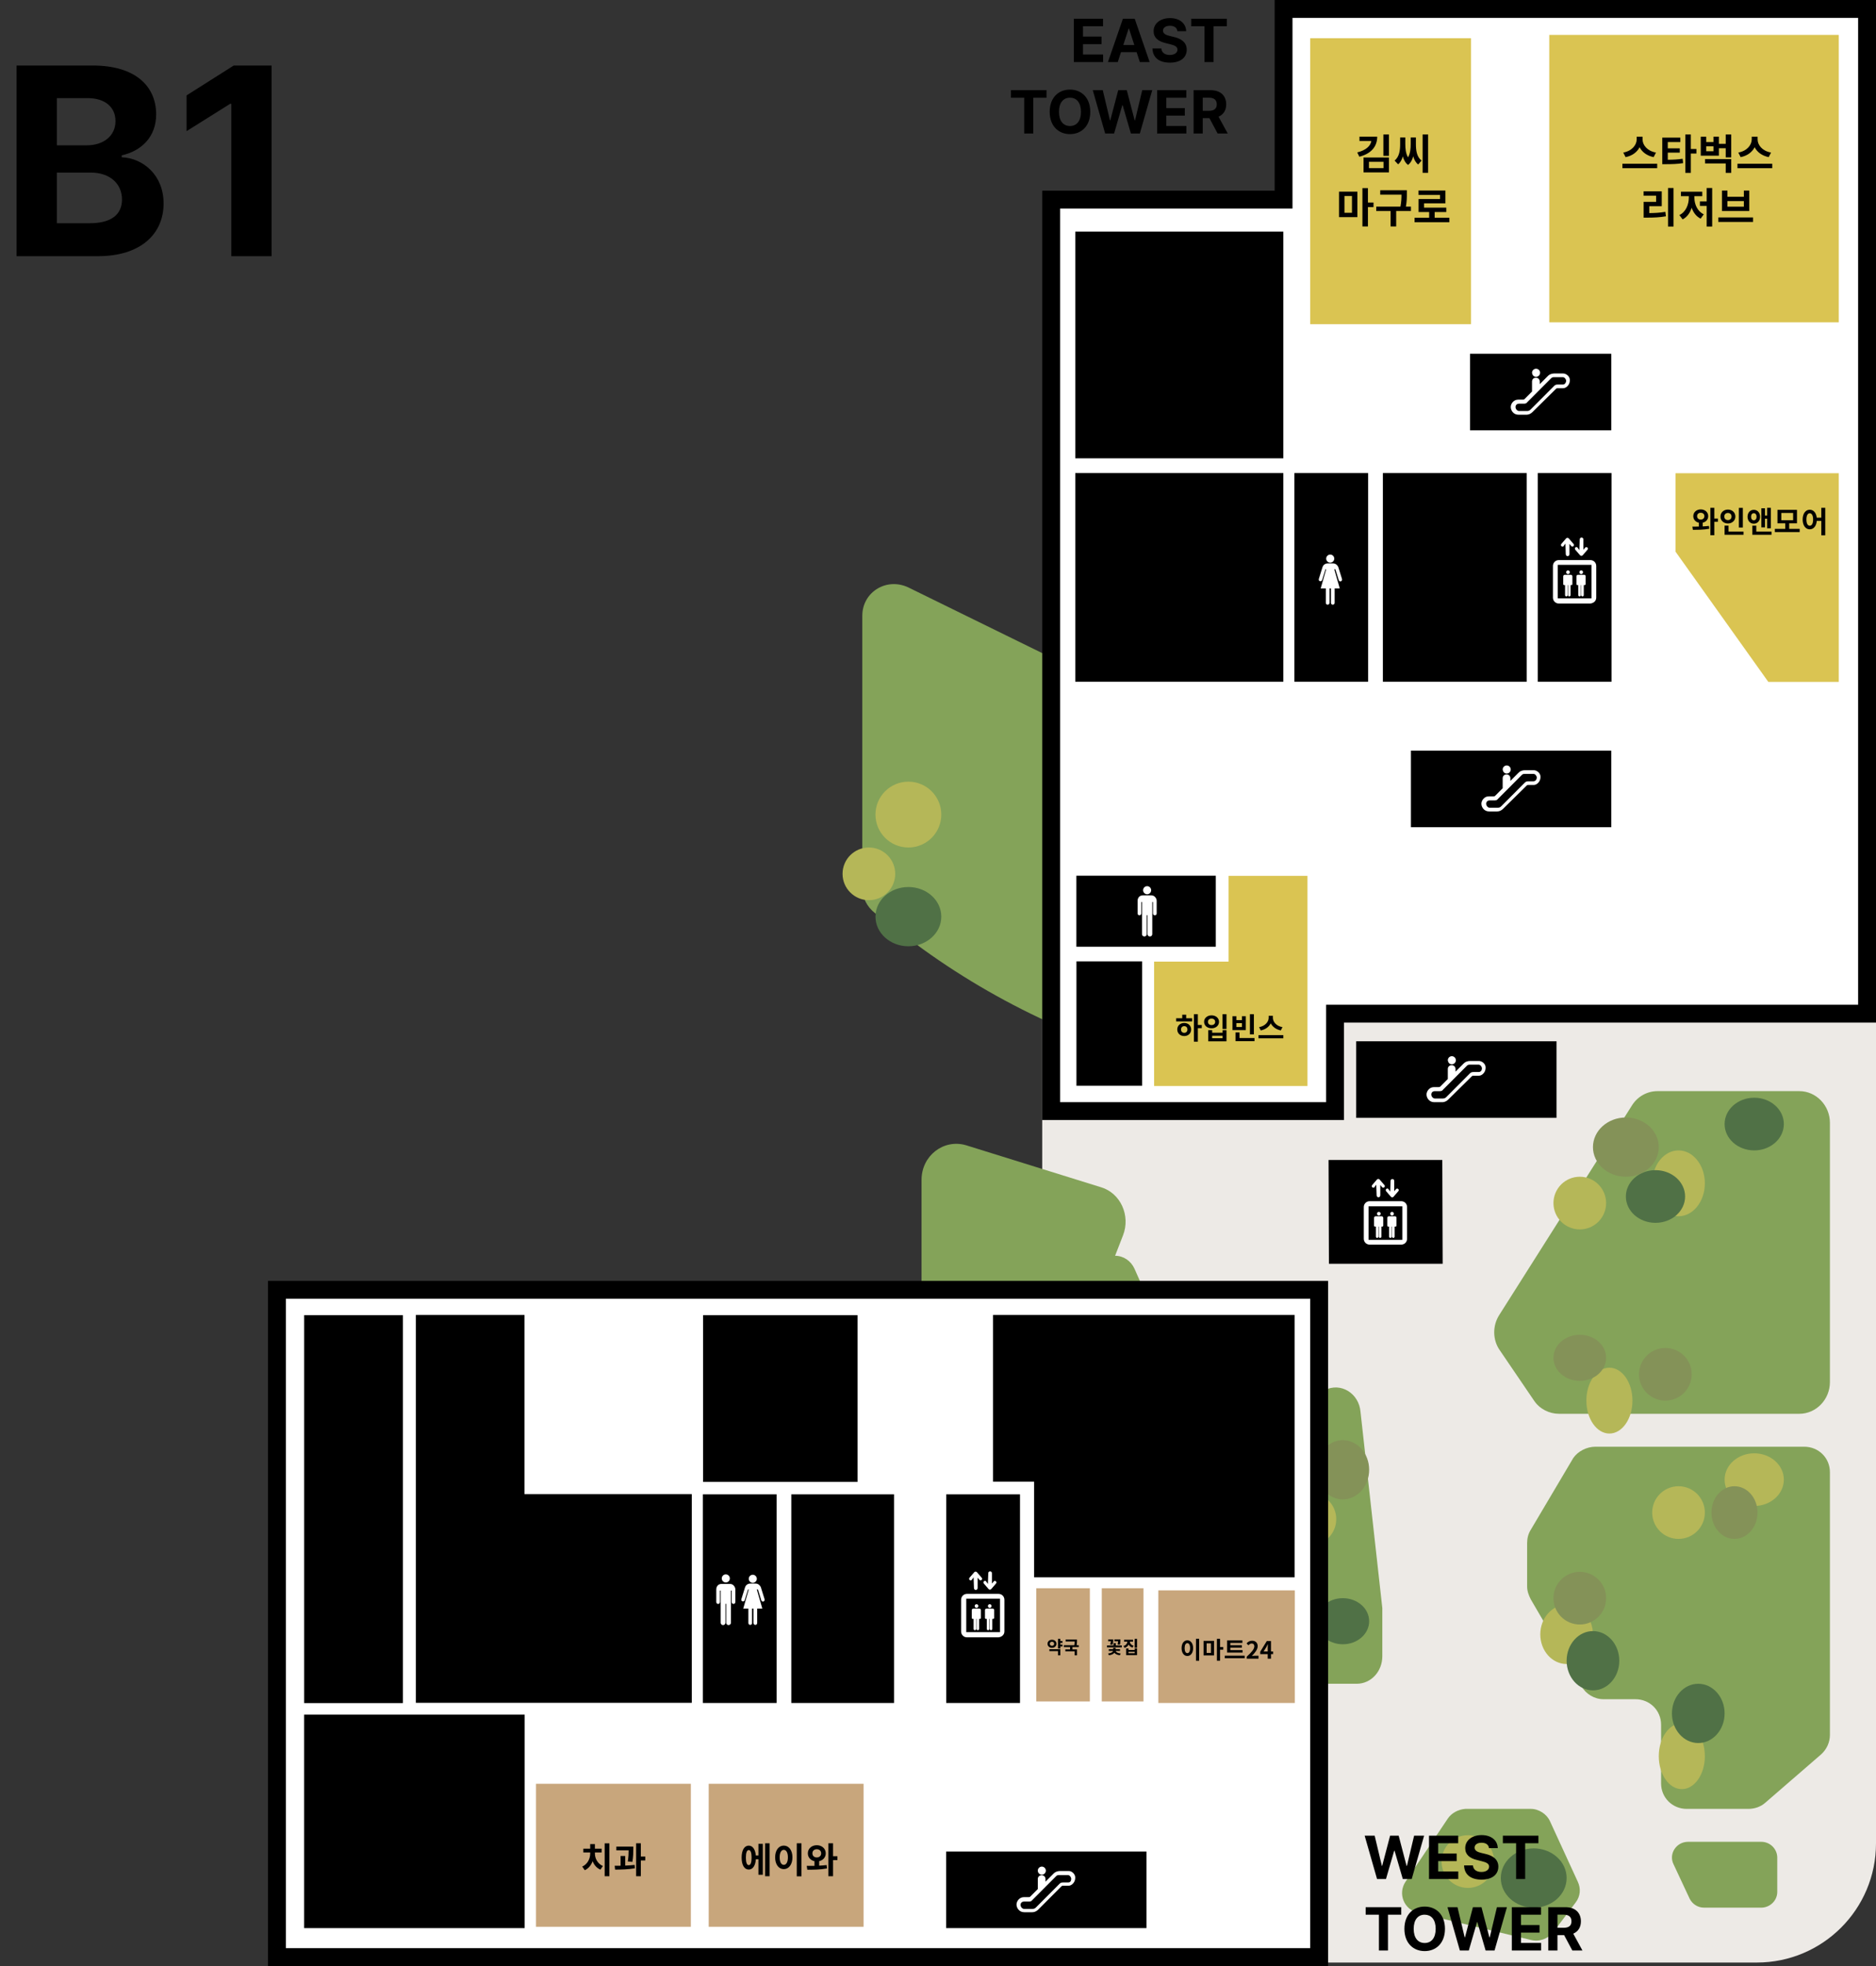 <svg width="315" height="330" viewBox="0 0 315 330" fill="none" xmlns="http://www.w3.org/2000/svg">
<rect x="0" y="0" width="315" height="330" fill="#333333" stroke="none"/>
<g clip-path="url(#clip0)">
<path d="M175 329.412L295 329.412C306.046 329.412 315 320.457 315 309.412L315 159.412L175 159.412L175 329.412Z" fill="#EDEAE6"/>
<path d="M222.429 233.347L204.784 242.227C203.239 243.01 202.263 244.664 202.263 246.406V278.008C202.263 280.62 204.215 282.622 206.573 282.622H227.796C230.235 282.622 232.105 280.533 232.105 278.008V270.434C232.105 270.26 232.105 270.086 232.105 269.912L228.446 237.003C228.202 233.869 225.112 231.954 222.429 233.347Z" fill="#84A359"/>
<path d="M243.079 305.281L236.006 315.843C234.663 317.851 235.737 320.557 238.155 321.081L257.046 325.62C258.478 325.97 259.911 325.446 260.806 324.311L264.566 319.335C265.372 318.288 265.462 316.978 264.924 315.843L260.269 305.717C259.732 304.495 258.389 303.622 257.046 303.622H246.033C244.869 303.709 243.706 304.32 243.079 305.281Z" fill="#84A359"/>
<path d="M218.842 324.508C218.842 323.222 218.134 322.022 216.896 321.507L201.588 313.962C199.376 312.848 196.81 314.22 196.544 316.62L195.66 324.165C195.394 326.137 197.075 327.938 199.11 327.938H215.214C217.25 327.938 218.842 326.395 218.842 324.508Z" fill="#84A359"/>
<path d="M251.752 220.704L274.025 185.546C274.967 184.036 276.595 183.148 278.308 183.148H302.123C304.95 183.148 307.263 185.546 307.263 188.475V231.979C307.263 234.909 304.95 237.306 302.123 237.306H261.775C260.147 237.306 258.52 236.507 257.578 235.087L251.838 226.652C250.639 224.965 250.553 222.568 251.752 220.704Z" fill="#84A359"/>
<path d="M267.882 242.833H302.954C305.367 242.833 307.263 244.716 307.263 247.113V291.207C307.263 292.406 306.746 293.604 305.798 294.461L296.405 302.594C295.63 303.279 294.596 303.622 293.561 303.622H283.221C280.808 303.622 278.912 301.738 278.912 299.341V289.495C278.912 287.097 277.016 285.214 274.603 285.214H269.261C267.71 285.214 266.331 284.358 265.555 283.073L257.024 268.433C256.679 267.748 256.421 267.063 256.421 266.292V259.014C256.421 258.244 256.593 257.473 257.024 256.788L264.176 244.716C264.952 243.603 266.417 242.833 267.882 242.833Z" fill="#84A359"/>
<path d="M283.442 309.148H295.73C297.255 309.148 298.421 310.386 298.421 311.801V317.548C298.421 319.052 297.165 320.201 295.73 320.201H286.133C285.057 320.201 284.16 319.582 283.711 318.698L281.02 312.951C280.124 311.182 281.469 309.148 283.442 309.148Z" fill="#84A359"/>
<path d="M154.737 208.775V198.035C154.737 194.008 158.411 191.144 162.17 192.218L184.898 199.288C188.145 200.273 189.854 204.032 188.572 207.343L181.822 224.705C180.968 226.943 178.832 228.464 176.525 228.464H160.462C157.3 228.464 154.737 225.779 154.737 222.468V208.775Z" fill="#84A359"/>
<path d="M185.971 210.78H187.228C188.652 210.78 189.909 211.654 190.496 212.964L197.617 229.034C199.377 232.964 199.377 237.418 197.701 241.436L189.239 261.611C187.731 265.279 182.369 264.143 182.369 260.126V214.448C182.369 212.44 183.961 210.78 185.971 210.78Z" fill="#84A359"/>
<path d="M144.79 103.35V149.043C144.79 150.672 145.578 152.215 146.893 153.244L152.328 157.359C166.177 167.904 182.13 175.448 199.223 179.563L208.777 181.877C212.196 182.735 215.526 180.163 215.526 176.734V132.841C215.526 130.783 214.387 128.983 212.546 128.04L152.766 98.721C148.997 96.749 144.79 99.321 144.79 103.35Z" fill="#84A359"/>
<path d="M209.448 329.043C211.584 329.043 213.316 327.064 213.316 324.622C213.316 322.181 211.584 320.201 209.448 320.201C207.311 320.201 205.579 322.181 205.579 324.622C205.579 327.064 207.311 329.043 209.448 329.043Z" fill="#507146"/>
<path d="M257.526 320.201C260.578 320.201 263.053 317.974 263.053 315.227C263.053 312.48 260.578 310.253 257.526 310.253C254.474 310.253 252 312.48 252 315.227C252 317.974 254.474 320.201 257.526 320.201Z" fill="#507146"/>
<path d="M145.895 151.096C148.336 151.096 150.316 149.117 150.316 146.675C150.316 144.233 148.336 142.254 145.895 142.254C143.453 142.254 141.474 144.233 141.474 146.675C141.474 149.117 143.453 151.096 145.895 151.096Z" fill="#B5B758"/>
<path d="M152.526 142.254C155.578 142.254 158.053 139.78 158.053 136.727C158.053 133.675 155.578 131.201 152.526 131.201C149.474 131.201 147 133.675 147 136.727C147 139.78 149.474 142.254 152.526 142.254Z" fill="#B5B758"/>
<path d="M204.474 183.148C206.915 183.148 208.895 181.169 208.895 178.727C208.895 176.286 206.915 174.306 204.474 174.306C202.032 174.306 200.053 176.286 200.053 178.727C200.053 181.169 202.032 183.148 204.474 183.148Z" fill="#B5B758"/>
<path d="M216.631 243.938C219.073 243.938 221.053 241.711 221.053 238.964C221.053 236.218 219.073 233.991 216.631 233.991C214.19 233.991 212.21 236.218 212.21 238.964C212.21 241.711 214.19 243.938 216.631 243.938Z" fill="#B5B758"/>
<path d="M219.947 259.412C222.389 259.412 224.368 257.432 224.368 254.99C224.368 252.549 222.389 250.569 219.947 250.569C217.506 250.569 215.526 252.549 215.526 254.99C215.526 257.432 217.506 259.412 219.947 259.412Z" fill="#B5B758"/>
<path d="M203.921 281.517C206.058 281.517 207.79 279.538 207.79 277.096C207.79 274.654 206.058 272.675 203.921 272.675C201.785 272.675 200.053 274.654 200.053 277.096C200.053 279.538 201.785 281.517 203.921 281.517Z" fill="#B5B758"/>
<path d="M270.237 240.622C272.374 240.622 274.105 238.148 274.105 235.096C274.105 232.044 272.374 229.569 270.237 229.569C268.101 229.569 266.369 232.044 266.369 235.096C266.369 238.148 268.101 240.622 270.237 240.622Z" fill="#B5B758"/>
<path d="M281.842 204.148C284.284 204.148 286.263 201.674 286.263 198.622C286.263 195.57 284.284 193.096 281.842 193.096C279.401 193.096 277.421 195.57 277.421 198.622C277.421 201.674 279.401 204.148 281.842 204.148Z" fill="#B5B758"/>
<path d="M265.263 206.359C267.705 206.359 269.684 204.38 269.684 201.938C269.684 199.496 267.705 197.517 265.263 197.517C262.822 197.517 260.842 199.496 260.842 201.938C260.842 204.38 262.822 206.359 265.263 206.359Z" fill="#B5B758"/>
<path d="M294.553 252.78C297.3 252.78 299.526 250.801 299.526 248.359C299.526 245.917 297.3 243.938 294.553 243.938C291.806 243.938 289.579 245.917 289.579 248.359C289.579 250.801 291.806 252.78 294.553 252.78Z" fill="#B5B758"/>
<path d="M281.842 258.306C284.284 258.306 286.263 256.327 286.263 253.885C286.263 251.444 284.284 249.464 281.842 249.464C279.401 249.464 277.421 251.444 277.421 253.885C277.421 256.327 279.401 258.306 281.842 258.306Z" fill="#B5B758"/>
<path d="M263.052 279.306C265.494 279.306 267.473 277.079 267.473 274.333C267.473 271.586 265.494 269.359 263.052 269.359C260.611 269.359 258.631 271.586 258.631 274.333C258.631 277.079 260.611 279.306 263.052 279.306Z" fill="#B5B758"/>
<path d="M282.395 300.307C284.531 300.307 286.263 297.832 286.263 294.78C286.263 291.728 284.531 289.254 282.395 289.254C280.258 289.254 278.526 291.728 278.526 294.78C278.526 297.832 280.258 300.307 282.395 300.307Z" fill="#B5B758"/>
<path d="M246.474 316.886C248.915 316.886 250.895 314.906 250.895 312.465C250.895 310.023 248.915 308.043 246.474 308.043C244.032 308.043 242.053 310.023 242.053 312.465C242.053 314.906 244.032 316.886 246.474 316.886Z" fill="#B5B758"/>
<path d="M213.868 313.57C216.615 313.57 218.842 311.59 218.842 309.149C218.842 306.707 216.615 304.728 213.868 304.728C211.121 304.728 208.895 306.707 208.895 309.149C208.895 311.59 211.121 313.57 213.868 313.57Z" fill="#B5B758"/>
<path d="M204.474 329.043C206.915 329.043 208.895 327.064 208.895 324.622C208.895 322.181 206.915 320.201 204.474 320.201C202.032 320.201 200.053 322.181 200.053 324.622C200.053 327.064 202.032 329.043 204.474 329.043Z" fill="#B5B758"/>
<path d="M285.158 292.569C287.6 292.569 289.579 290.343 289.579 287.596C289.579 284.849 287.6 282.622 285.158 282.622C282.716 282.622 280.737 284.849 280.737 287.596C280.737 290.343 282.716 292.569 285.158 292.569Z" fill="#507146"/>
<path d="M267.474 283.728C269.915 283.728 271.895 281.501 271.895 278.754C271.895 276.007 269.915 273.78 267.474 273.78C265.032 273.78 263.053 276.007 263.053 278.754C263.053 281.501 265.032 283.728 267.474 283.728Z" fill="#507146"/>
<path d="M212.21 254.99C215.262 254.99 217.737 253.258 217.737 251.122C217.737 248.985 215.262 247.253 212.21 247.253C209.158 247.253 206.684 248.985 206.684 251.122C206.684 253.258 209.158 254.99 212.21 254.99Z" fill="#507146"/>
<path d="M225.474 275.991C227.915 275.991 229.895 274.259 229.895 272.122C229.895 269.986 227.915 268.254 225.474 268.254C223.032 268.254 221.053 269.986 221.053 272.122C221.053 274.259 223.032 275.991 225.474 275.991Z" fill="#507146"/>
<path d="M277.974 205.254C280.721 205.254 282.947 203.274 282.947 200.833C282.947 198.391 280.721 196.412 277.974 196.412C275.227 196.412 273 198.391 273 200.833C273 203.274 275.227 205.254 277.974 205.254Z" fill="#507146"/>
<path d="M294.553 193.096C297.3 193.096 299.526 191.117 299.526 188.675C299.526 186.233 297.3 184.254 294.553 184.254C291.806 184.254 289.579 186.233 289.579 188.675C289.579 191.117 291.806 193.096 294.553 193.096Z" fill="#507146"/>
<path d="M152.526 158.833C155.578 158.833 158.053 156.606 158.053 153.859C158.053 151.112 155.578 148.885 152.526 148.885C149.474 148.885 147 151.112 147 153.859C147 156.606 149.474 158.833 152.526 158.833Z" fill="#507146"/>
<path d="M273 197.517C276.052 197.517 278.526 195.29 278.526 192.543C278.526 189.797 276.052 187.57 273 187.57C269.948 187.57 267.474 189.797 267.474 192.543C267.474 195.29 269.948 197.517 273 197.517Z" fill="#849258"/>
<path d="M265.263 231.78C267.705 231.78 269.684 230.048 269.684 227.911C269.684 225.775 267.705 224.043 265.263 224.043C262.822 224.043 260.842 225.775 260.842 227.911C260.842 230.048 262.822 231.78 265.263 231.78Z" fill="#849258"/>
<path d="M279.632 235.096C282.073 235.096 284.053 233.117 284.053 230.675C284.053 228.233 282.073 226.254 279.632 226.254C277.19 226.254 275.21 228.233 275.21 230.675C275.21 233.117 277.19 235.096 279.632 235.096Z" fill="#849258"/>
<path d="M291.237 258.306C293.373 258.306 295.105 256.327 295.105 253.885C295.105 251.444 293.373 249.464 291.237 249.464C289.1 249.464 287.368 251.444 287.368 253.885C287.368 256.327 289.1 258.306 291.237 258.306Z" fill="#849258"/>
<path d="M225.474 251.675C227.915 251.675 229.895 249.448 229.895 246.701C229.895 243.954 227.915 241.728 225.474 241.728C223.032 241.728 221.053 243.954 221.053 246.701C221.053 249.448 223.032 251.675 225.474 251.675Z" fill="#849258"/>
<path d="M265.263 272.674C267.705 272.674 269.684 270.695 269.684 268.253C269.684 265.812 267.705 263.833 265.263 263.833C262.822 263.833 260.842 265.812 260.842 268.253C260.842 270.695 262.822 272.674 265.263 272.674Z" fill="#849258"/>
<path d="M225.671 170.145H224.171V171.645V186.5H176.5V33.502H214.024H215.524V32.002V1.5H313.5V170.145H225.671Z" fill="white" stroke="black" stroke-width="3" stroke-miterlimit="10"/>
<path d="M221.5 216.5L221.5 328.5L46.5 328.5L46.5 216.5L221.5 216.5Z" fill="white" stroke="black" stroke-width="3" stroke-miterlimit="10"/>
<path d="M118.015 285.848L130.398 285.848L130.398 250.822L118.015 250.822L118.015 285.848Z" fill="black"/>
<path d="M180.734 158.912L204.145 158.912L204.145 146.989L180.734 146.989L180.734 158.912Z" fill="black"/>
<path d="M217.339 114.432L229.723 114.432L229.723 79.406L217.339 79.406L217.339 114.432Z" fill="black"/>
<path d="M126.4 265.682C126.77 265.682 127.078 265.373 127.078 265.002C127.078 264.632 126.77 264.323 126.4 264.323C126.031 264.323 125.723 264.632 125.723 265.002C125.723 265.373 126.031 265.682 126.4 265.682Z" fill="white"/>
<path d="M126.277 270.005V272.415C126.277 272.847 125.661 272.847 125.661 272.415V270.005H124.798L125.723 266.793H125.599L125.045 268.585C124.922 268.955 124.367 268.832 124.49 268.399L125.106 266.422C125.168 266.175 125.476 265.805 125.969 265.805H126.4H126.893C127.386 265.805 127.694 266.237 127.756 266.422L128.372 268.399C128.495 268.832 127.941 269.017 127.817 268.585L127.263 266.793H127.078L128.002 270.005H127.14V272.415C127.14 272.847 126.524 272.847 126.524 272.415V270.005H126.277Z" fill="white"/>
<path d="M121.132 265.867C120.639 265.867 120.269 266.237 120.269 266.793V268.894C120.269 269.326 120.885 269.326 120.885 268.894V266.979H121.008V272.353C121.008 272.909 121.809 272.909 121.809 272.353V269.202H121.932V272.353C121.932 272.909 122.733 272.909 122.733 272.353V266.979H122.857V268.894C122.857 269.326 123.473 269.326 123.473 268.894V266.793C123.473 266.361 123.103 265.867 122.61 265.867H121.132Z" fill="white"/>
<path d="M121.871 265.62C122.245 265.62 122.548 265.315 122.548 264.94C122.548 264.565 122.245 264.261 121.871 264.261C121.496 264.261 121.193 264.565 121.193 264.94C121.193 265.315 121.496 265.62 121.871 265.62Z" fill="white"/>
<path d="M223.359 94.444C223.729 94.444 224.037 94.135 224.037 93.764C224.037 93.393 223.729 93.085 223.359 93.085C222.989 93.085 222.681 93.393 222.681 93.764C222.681 94.135 222.989 94.444 223.359 94.444Z" fill="white"/>
<path d="M223.236 98.768V101.177C223.236 101.609 222.619 101.609 222.619 101.177V98.768H221.757L222.681 95.555H222.558L222.003 97.347C221.88 97.718 221.326 97.594 221.449 97.162L222.065 95.185C222.127 94.938 222.435 94.567 222.928 94.567H223.359H223.852C224.345 94.567 224.653 94.999 224.714 95.185L225.33 97.162C225.453 97.594 224.899 97.779 224.776 97.347L224.221 95.555H224.036L224.961 98.768H224.098V101.177C224.098 101.609 223.482 101.609 223.482 101.177V98.768H223.236Z" fill="white"/>
<path d="M191.877 150.287C191.384 150.287 191.014 150.658 191.014 151.214V153.314C191.014 153.746 191.63 153.746 191.63 153.314V151.399H191.753V156.773C191.753 157.329 192.554 157.329 192.554 156.773V153.623H192.678V156.773C192.678 157.329 193.479 157.329 193.479 156.773V151.399H193.602V153.314C193.602 153.746 194.218 153.746 194.218 153.314V151.214C194.218 150.781 193.848 150.287 193.355 150.287H191.877Z" fill="white"/>
<path d="M192.616 150.102C192.99 150.102 193.293 149.797 193.293 149.422C193.293 149.047 192.99 148.743 192.616 148.743C192.241 148.743 191.938 149.047 191.938 149.422C191.938 149.797 192.241 150.102 192.616 150.102Z" fill="white"/>
<path d="M180.745 182.246L191.773 182.246L191.773 161.366L180.745 161.366L180.745 182.246Z" fill="black"/>
<path d="M193.786 182.286H206.293H219.539V161.407V147.013H206.293V161.407H193.786V182.286Z" fill="#DAC452"/>
<path d="M232.198 114.432L256.349 114.432L256.349 79.406L232.198 79.406L232.198 114.432Z" fill="black"/>
<path d="M258.209 114.432L270.593 114.432L270.593 79.406L258.209 79.406L258.209 114.432Z" fill="black"/>
<path d="M268.025 100.312V95C268.025 94.444 267.594 94.011 267.039 94.011H261.741C261.187 94.011 260.755 94.444 260.755 95V100.312C260.755 100.868 261.187 101.301 261.741 101.301H267.039C267.594 101.239 268.025 100.868 268.025 100.312ZM267.224 100.436H261.556V94.814H267.224V100.436Z" fill="white"/>
<path d="M265.253 90.552C265.253 90.119 265.869 90.119 265.869 90.552V92.281L266.177 91.911C266.423 91.664 266.793 92.034 266.547 92.281L265.746 93.208C265.623 93.332 265.438 93.332 265.315 93.208L264.514 92.281C264.267 91.973 264.698 91.664 264.883 91.911L265.191 92.343L265.253 90.552Z" fill="white"/>
<path d="M262.912 93.021C262.912 93.454 263.528 93.454 263.528 93.021V91.291L263.836 91.662C264.082 91.909 264.452 91.538 264.205 91.291L263.404 90.365C263.281 90.241 263.096 90.241 262.973 90.365L262.172 91.291C261.926 91.6 262.357 91.909 262.542 91.662L262.85 91.23L262.912 93.021Z" fill="white"/>
<path d="M265.993 96.482H264.946C264.822 96.482 264.699 96.605 264.699 96.729V98.026C264.699 98.15 264.761 98.212 264.884 98.212C264.884 98.212 264.946 98.212 265.007 98.212V99.879C265.007 100.188 265.439 100.188 265.439 99.879V98.212H265.5V99.879C265.5 100.188 265.931 100.188 265.931 99.879V98.212C265.993 98.212 266.055 98.212 266.055 98.212C266.178 98.212 266.239 98.15 266.239 98.026V96.729C266.239 96.605 266.178 96.482 265.993 96.482Z" fill="white"/>
<path d="M265.5 96.358C265.671 96.358 265.808 96.22 265.808 96.049C265.808 95.879 265.671 95.74 265.5 95.74C265.33 95.74 265.192 95.879 265.192 96.049C265.192 96.22 265.33 96.358 265.5 96.358Z" fill="white"/>
<path d="M263.775 96.482H262.727C262.604 96.482 262.481 96.605 262.481 96.729V98.026C262.481 98.15 262.543 98.212 262.666 98.212C262.666 98.212 262.727 98.212 262.789 98.212V99.879C262.789 100.188 263.22 100.188 263.22 99.879V98.212H263.282V99.879C263.282 100.188 263.713 100.188 263.713 99.879V98.212C263.775 98.212 263.836 98.212 263.836 98.212C263.96 98.212 264.021 98.15 264.021 98.026V96.729C264.021 96.605 263.898 96.482 263.775 96.482Z" fill="white"/>
<path d="M263.282 96.358C263.452 96.358 263.59 96.22 263.59 96.049C263.59 95.879 263.452 95.74 263.282 95.74C263.112 95.74 262.974 95.879 262.974 96.049C262.974 96.22 263.112 96.358 263.282 96.358Z" fill="white"/>
<path d="M180.553 114.432L215.485 114.432L215.485 79.406L180.553 79.406L180.553 114.432Z" fill="black"/>
<path d="M281.333 79.432H308.749V114.458H296.92L281.333 92.59V79.432Z" fill="#DAC452"/>
<path d="M260.14 5.859V54.105H308.749V5.859L260.14 5.859Z" fill="#DAC452"/>
<path d="M220 6.412V54.412H247V6.412L220 6.412Z" fill="#DAC452"/>
<path d="M180.553 76.93L215.485 76.93L215.485 38.877L180.553 38.877L180.553 76.93Z" fill="black"/>
<path d="M132.871 285.848L150.122 285.848L150.122 250.822L132.871 250.822L132.871 285.848Z" fill="black"/>
<path d="M174 285.588L183 285.588L183 266.588L174 266.588L174 285.588Z" fill="#C8A67C"/>
<path d="M185 285.588L192 285.588L192 266.588L185 266.588L185 285.588Z" fill="#C8A67C"/>
<path d="M194.494 285.847L217.413 285.847L217.413 266.944L194.494 266.944L194.494 285.847Z" fill="#C8A67C"/>
<path d="M173.64 248.694V264.755H217.383V220.71H166.74V248.694H173.64Z" fill="black"/>
<path d="M158.884 285.848L171.268 285.848L171.268 250.822L158.884 250.822L158.884 285.848Z" fill="black"/>
<path d="M168.65 273.836V268.523C168.65 267.967 168.219 267.535 167.664 267.535H162.366C161.812 267.535 161.38 267.967 161.38 268.523V273.836C161.38 274.392 161.812 274.824 162.366 274.824H167.664C168.219 274.762 168.65 274.392 168.65 273.836ZM167.911 273.959H162.243V268.338H167.911V273.959Z" fill="white"/>
<path d="M165.939 264.075C165.939 263.643 166.556 263.643 166.556 264.075V265.805L166.864 265.434C167.11 265.187 167.48 265.558 167.233 265.805L166.432 266.732C166.309 266.855 166.124 266.855 166.001 266.732L165.2 265.805C164.954 265.496 165.385 265.187 165.57 265.434L165.878 265.867L165.939 264.075Z" fill="white"/>
<path d="M163.537 266.544C163.537 266.977 164.153 266.977 164.153 266.544V264.815L164.461 265.185C164.707 265.433 165.077 265.062 164.83 264.815L164.029 263.888C163.906 263.765 163.721 263.765 163.598 263.888L162.797 264.815C162.551 265.124 162.982 265.433 163.167 265.185L163.475 264.753L163.537 266.544Z" fill="white"/>
<path d="M166.68 270.005H165.632C165.509 270.005 165.386 270.129 165.386 270.252V271.55C165.386 271.673 165.447 271.735 165.571 271.735C165.571 271.735 165.632 271.735 165.694 271.735V273.403C165.694 273.712 166.125 273.712 166.125 273.403V271.735H166.187V273.403C166.187 273.712 166.618 273.712 166.618 273.403V271.735C166.68 271.735 166.741 271.735 166.741 271.735C166.864 271.735 166.926 271.673 166.926 271.55V270.252C166.926 270.129 166.864 270.005 166.68 270.005Z" fill="white"/>
<path d="M166.186 269.882C166.357 269.882 166.495 269.743 166.495 269.573C166.495 269.402 166.357 269.264 166.186 269.264C166.016 269.264 165.878 269.402 165.878 269.573C165.878 269.743 166.016 269.882 166.186 269.882Z" fill="white"/>
<path d="M164.461 270.005H163.414C163.291 270.005 163.167 270.129 163.167 270.252V271.55C163.167 271.673 163.229 271.735 163.352 271.735C163.352 271.735 163.414 271.735 163.476 271.735V273.403C163.476 273.712 163.907 273.712 163.907 273.403V271.735H163.968V273.403C163.968 273.712 164.4 273.712 164.4 273.403V271.735C164.461 271.735 164.523 271.735 164.523 271.735C164.646 271.735 164.708 271.673 164.708 271.55V270.252C164.708 270.129 164.584 270.005 164.461 270.005Z" fill="white"/>
<path d="M163.968 269.882C164.138 269.882 164.276 269.743 164.276 269.573C164.276 269.402 164.138 269.264 163.968 269.264C163.798 269.264 163.66 269.402 163.66 269.573C163.66 269.743 163.798 269.882 163.968 269.882Z" fill="white"/>
<path d="M116.158 285.82V250.794H88.064V220.71H69.828V250.794V285.82H116.158Z" fill="black"/>
<path d="M118.05 248.74L143.988 248.74L143.988 220.756L118.05 220.756L118.05 248.74Z" fill="black"/>
<path d="M90 323.412L116 323.412L116 299.412L90 299.412L90 323.412Z" fill="#C8A67C"/>
<path d="M119 323.412L145 323.412L145 299.412L119 299.412L119 323.412Z" fill="#C8A67C"/>
<path d="M51.073 285.865L67.646 285.865L67.646 220.755L51.073 220.755L51.073 285.865Z" fill="black"/>
<path d="M51.069 323.634L88.096 323.634L88.096 287.805L51.069 287.805L51.069 323.634Z" fill="black"/>
<path d="M246.832 72.231L270.552 72.231L270.552 59.382L246.832 59.382L246.832 72.231Z" fill="black"/>
<path d="M257.921 63.248C258.291 63.248 258.599 62.939 258.599 62.568C258.599 62.197 258.291 61.889 257.921 61.889C257.552 61.889 257.244 62.197 257.244 62.568C257.305 63.001 257.552 63.248 257.921 63.248Z" fill="white"/>
<path d="M262.481 62.692H260.94C260.632 62.692 260.201 62.815 259.955 63.062L258.538 64.483V64.051C258.538 63.186 257.244 63.186 257.244 64.051V65.719L256.012 66.954C255.888 67.078 255.888 67.078 255.642 67.078H254.903C254.163 67.078 253.67 67.757 253.67 68.313C253.67 68.869 254.102 69.611 254.964 69.611C254.964 69.611 256.012 69.611 256.32 69.611C256.628 69.611 256.997 69.487 257.305 69.178L261.248 65.286C261.31 65.225 261.372 65.163 261.495 65.163C261.495 65.163 262.049 65.163 262.481 65.163C262.973 65.163 263.589 64.607 263.589 63.866C263.651 63.186 262.973 62.692 262.481 62.692ZM262.419 64.545H261.618C261.248 64.545 261.125 64.607 260.94 64.792L256.997 68.746C256.812 68.931 256.628 68.993 256.381 68.993H255.087C254.779 68.993 254.471 68.684 254.471 68.313C254.471 67.943 254.779 67.757 255.026 67.757H255.888C256.135 67.757 256.32 67.696 256.443 67.51L260.447 63.495C260.632 63.31 260.755 63.31 261.064 63.31H262.419C262.727 63.31 262.973 63.68 262.973 63.927C262.973 64.174 262.789 64.545 262.419 64.545Z" fill="white"/>
<path d="M236.912 138.843L270.551 138.843L270.551 125.994L236.912 125.994L236.912 138.843Z" fill="black"/>
<path d="M252.993 129.84C253.362 129.84 253.67 129.531 253.67 129.16C253.67 128.79 253.362 128.481 252.993 128.481C252.623 128.481 252.315 128.79 252.315 129.16C252.377 129.593 252.623 129.84 252.993 129.84Z" fill="white"/>
<path d="M257.552 129.284H256.012C255.704 129.284 255.272 129.407 255.026 129.654L253.609 131.075V130.643C253.609 129.778 252.315 129.778 252.315 130.643V132.311L251.083 133.546C250.96 133.67 250.96 133.67 250.713 133.67H249.974C249.235 133.67 248.742 134.349 248.742 134.905C248.742 135.461 249.173 136.202 250.035 136.202C250.035 136.202 251.083 136.202 251.391 136.202C251.699 136.202 252.069 136.079 252.377 135.77L256.32 131.878C256.381 131.816 256.443 131.755 256.566 131.755C256.566 131.755 257.121 131.755 257.552 131.755C258.045 131.755 258.661 131.199 258.661 130.457C258.722 129.778 258.045 129.284 257.552 129.284ZM257.49 131.137H256.689C256.32 131.137 256.196 131.199 256.012 131.384L252.069 135.338C251.884 135.523 251.699 135.585 251.453 135.585H250.159C249.851 135.585 249.543 135.276 249.543 134.905C249.543 134.534 249.851 134.349 250.097 134.349H250.96C251.206 134.349 251.391 134.287 251.514 134.102L255.519 130.087C255.704 129.901 255.827 129.901 256.135 129.901H257.49C257.798 129.901 258.045 130.272 258.045 130.519C258.045 130.766 257.86 131.137 257.49 131.137Z" fill="white"/>
<path d="M158.864 323.632L192.502 323.632L192.502 310.783L158.864 310.783L158.864 323.632Z" fill="black"/>
<path d="M174.934 314.669C175.304 314.669 175.612 314.36 175.612 313.989C175.612 313.618 175.304 313.31 174.934 313.31C174.564 313.31 174.256 313.618 174.256 313.989C174.256 314.36 174.564 314.669 174.934 314.669Z" fill="white"/>
<path d="M179.493 314.051H177.953C177.645 314.051 177.214 314.174 176.967 314.421L175.55 315.842V315.41C175.55 314.545 174.256 314.545 174.256 315.41V317.078L173.024 318.313C172.901 318.437 172.901 318.437 172.655 318.437H171.915C171.176 318.437 170.683 319.116 170.683 319.672C170.683 320.228 171.114 320.969 171.977 320.969C171.977 320.969 173.024 320.969 173.332 320.969C173.64 320.969 174.01 320.846 174.318 320.537L178.199 316.645C178.261 316.584 178.323 316.522 178.446 316.522C178.446 316.522 179 316.522 179.432 316.522C179.924 316.522 180.541 315.966 180.541 315.224C180.602 314.607 179.986 314.051 179.493 314.051ZM179.37 315.966H178.569C178.199 315.966 178.076 316.028 177.891 316.213L173.948 320.166C173.764 320.352 173.579 320.414 173.332 320.414H171.977C171.669 320.414 171.361 320.105 171.361 319.734C171.361 319.363 171.669 319.178 171.915 319.178H172.778C173.024 319.178 173.209 319.116 173.332 318.931L177.337 314.916C177.522 314.73 177.645 314.73 177.953 314.73H179.308C179.616 314.73 179.863 315.101 179.863 315.348C179.863 315.595 179.801 315.966 179.37 315.966Z" fill="white"/>
<path d="M223.079 194.703H242.178L242.24 212.123H223.141L223.079 194.703Z" fill="black"/>
<path d="M236.264 207.922V202.61C236.264 202.054 235.832 201.622 235.278 201.622H229.979C229.425 201.622 228.994 202.054 228.994 202.61V207.922C228.994 208.478 229.425 208.911 229.979 208.911H235.278C235.832 208.911 236.264 208.478 236.264 207.922ZM235.463 208.108H229.795V202.486H235.463V208.108Z" fill="white"/>
<path d="M233.491 198.224C233.491 197.792 234.107 197.792 234.107 198.224V199.954L234.415 199.583C234.662 199.336 235.031 199.707 234.785 199.954L233.984 200.881C233.861 201.004 233.676 201.004 233.553 200.881L232.752 199.954C232.505 199.645 232.937 199.336 233.122 199.583L233.43 200.016L233.491 198.224Z" fill="white"/>
<path d="M231.15 200.633C231.15 201.066 231.766 201.066 231.766 200.633V198.904L232.074 199.274C232.32 199.521 232.69 199.151 232.444 198.904L231.643 197.977C231.52 197.853 231.335 197.853 231.212 197.977L230.411 198.904C230.164 199.212 230.595 199.521 230.78 199.274L231.088 198.842L231.15 200.633Z" fill="white"/>
<path d="M234.231 204.155H233.184C233.061 204.155 232.938 204.278 232.938 204.402V205.699C232.938 205.822 232.999 205.884 233.122 205.884C233.122 205.884 233.184 205.884 233.246 205.884V207.552C233.246 207.861 233.677 207.861 233.677 207.552V205.884H233.738V207.552C233.738 207.861 234.17 207.861 234.17 207.552V205.884C234.231 205.884 234.293 205.884 234.293 205.884C234.416 205.884 234.478 205.822 234.478 205.699V204.402C234.478 204.278 234.416 204.155 234.231 204.155Z" fill="white"/>
<path d="M233.739 204.031C233.909 204.031 234.047 203.893 234.047 203.722C234.047 203.551 233.909 203.413 233.739 203.413C233.569 203.413 233.431 203.551 233.431 203.722C233.431 203.893 233.569 204.031 233.739 204.031Z" fill="white"/>
<path d="M232.013 204.155H230.966C230.842 204.155 230.719 204.278 230.719 204.402V205.699C230.719 205.822 230.781 205.884 230.904 205.884C230.904 205.884 230.966 205.884 231.027 205.884V207.552C231.027 207.861 231.459 207.861 231.459 207.552V205.884H231.52V207.552C231.52 207.861 231.951 207.861 231.951 207.552V205.884C232.013 205.884 232.075 205.884 232.075 205.884C232.198 205.884 232.26 205.822 232.26 205.699V204.402C232.26 204.278 232.136 204.155 232.013 204.155Z" fill="white"/>
<path d="M231.521 204.031C231.691 204.031 231.829 203.893 231.829 203.722C231.829 203.551 231.691 203.413 231.521 203.413C231.351 203.413 231.213 203.551 231.213 203.722C231.213 203.893 231.351 204.031 231.521 204.031Z" fill="white"/>
<path d="M227.719 187.63L261.358 187.63L261.358 174.781L227.719 174.781L227.719 187.63Z" fill="black"/>
<path d="M243.78 178.642C244.15 178.642 244.458 178.333 244.458 177.962C244.458 177.592 244.15 177.283 243.78 177.283C243.411 177.283 243.103 177.592 243.103 177.962C243.164 178.395 243.411 178.642 243.78 178.642Z" fill="white"/>
<path d="M248.339 178.086H246.799C246.491 178.086 246.06 178.209 245.813 178.457L244.396 179.877V179.445C244.396 178.58 243.103 178.58 243.103 179.445V181.113L241.87 182.348C241.747 182.472 241.747 182.472 241.501 182.472H240.761C240.022 182.472 239.529 183.151 239.529 183.707C239.529 184.263 239.961 185.005 240.823 185.005C240.823 185.005 241.87 185.005 242.178 185.005C242.487 185.005 242.856 184.881 243.164 184.572L247.107 180.68C247.169 180.619 247.23 180.557 247.354 180.557C247.354 180.557 247.908 180.557 248.339 180.557C248.832 180.557 249.448 180.001 249.448 179.26C249.51 178.58 248.832 178.086 248.339 178.086ZM248.278 179.939H247.477C247.107 179.939 246.984 180.001 246.799 180.186L242.856 184.14C242.671 184.325 242.487 184.387 242.24 184.387H240.946C240.638 184.387 240.33 184.078 240.33 183.707C240.33 183.337 240.638 183.151 240.885 183.151H241.747C241.994 183.151 242.178 183.09 242.302 182.904L246.306 178.889C246.491 178.704 246.614 178.704 246.922 178.704H248.278C248.586 178.704 248.832 179.074 248.832 179.321C248.832 179.569 248.709 179.939 248.278 179.939Z" fill="white"/>
<path d="M231.222 315.393H232.72L234.102 310.638H234.159L235.544 315.393H237.042L239.123 308.12H237.443L236.24 313.184H236.176L234.851 308.12H233.413L232.085 313.174H232.024L230.821 308.12H229.141L231.222 315.393ZM239.946 315.393H244.861V314.125H241.484V312.389H244.595V311.121H241.484V309.388H244.847V308.12H239.946V315.393ZM250.014 310.212H251.488C251.467 308.916 250.402 308.021 248.782 308.021C247.188 308.021 246.019 308.902 246.027 310.223C246.023 311.295 246.779 311.909 248.008 312.204L248.8 312.403C249.592 312.595 250.032 312.822 250.036 313.312C250.032 313.845 249.528 314.207 248.747 314.207C247.948 314.207 247.372 313.838 247.323 313.11H245.835C245.874 314.683 247 315.496 248.764 315.496C250.54 315.496 251.584 314.647 251.588 313.316C251.584 312.105 250.671 311.462 249.407 311.178L248.754 311.022C248.122 310.876 247.593 310.642 247.603 310.12C247.603 309.651 248.019 309.306 248.772 309.306C249.507 309.306 249.958 309.64 250.014 310.212ZM252.345 309.388H254.571V315.393H256.091V309.388H258.318V308.12H252.345V309.388ZM229.308 321.388H231.534V327.393H233.054V321.388H235.281V320.12H229.308V321.388ZM242.625 323.757C242.625 321.377 241.148 320.021 239.22 320.021C237.281 320.021 235.814 321.377 235.814 323.757C235.814 326.125 237.281 327.492 239.22 327.492C241.148 327.492 242.625 326.136 242.625 323.757ZM241.066 323.757C241.066 325.298 240.335 326.132 239.22 326.132C238.101 326.132 237.373 325.298 237.373 323.757C237.373 322.216 238.101 321.381 239.22 321.381C240.335 321.381 241.066 322.216 241.066 323.757ZM245.128 327.393H246.627L248.008 322.638H248.065L249.45 327.393H250.948L253.029 320.12H251.35L250.146 325.184H250.082L248.757 320.12H247.319L245.991 325.174H245.931L244.727 320.12H243.047L245.128 327.393ZM253.852 327.393H258.767V326.125H255.39V324.389H258.501V323.121H255.39V321.388H258.753V320.12H253.852V327.393ZM259.975 327.393H261.513V324.815H262.635L264.013 327.393H265.71L264.166 324.566C264.993 324.211 265.451 323.49 265.451 322.496C265.451 321.051 264.496 320.12 262.845 320.12H259.975V327.393ZM261.513 323.579V321.377H262.55C263.438 321.377 263.867 321.772 263.867 322.496C263.867 323.217 263.438 323.579 262.557 323.579H261.513Z" fill="black"/>
<path d="M180.308 10.412H185.223V9.144H181.846V7.407H184.957V6.14H181.846V4.407H185.209V3.139H180.308V10.412ZM187.685 10.412L188.225 8.753H190.849L191.389 10.412H193.037L190.529 3.139H188.548L186.037 10.412H187.685ZM188.615 7.553L189.51 4.801H189.567L190.462 7.553H188.615ZM197.691 5.231H199.165C199.144 3.934 198.078 3.039 196.459 3.039C194.864 3.039 193.696 3.92 193.703 5.241C193.7 6.314 194.456 6.928 195.685 7.223L196.477 7.422C197.269 7.613 197.709 7.841 197.712 8.331C197.709 8.863 197.205 9.226 196.423 9.226C195.624 9.226 195.049 8.856 194.999 8.128H193.511C193.551 9.701 194.676 10.515 196.441 10.515C198.217 10.515 199.261 9.666 199.264 8.334C199.261 7.123 198.348 6.481 197.084 6.196L196.431 6.04C195.798 5.895 195.269 5.66 195.28 5.138C195.28 4.669 195.695 4.325 196.448 4.325C197.183 4.325 197.634 4.659 197.691 5.231ZM200.022 4.407H202.248V10.412H203.768V4.407H205.995V3.139H200.022V4.407ZM169.748 16.407H171.975V22.412H173.495V16.407H175.721V15.139H169.748V16.407ZM183.066 18.775C183.066 16.396 181.589 15.04 179.66 15.04C177.721 15.04 176.255 16.396 176.255 18.775C176.255 21.144 177.721 22.511 179.66 22.511C181.589 22.511 183.066 21.154 183.066 18.775ZM181.507 18.775C181.507 20.317 180.775 21.151 179.66 21.151C178.542 21.151 177.814 20.317 177.814 18.775C177.814 17.234 178.542 16.399 179.66 16.399C180.775 16.399 181.507 17.234 181.507 18.775ZM185.568 22.412H187.067L188.448 17.657H188.505L189.89 22.412H191.389L193.47 15.139H191.79L190.586 20.203H190.522L189.198 15.139H187.76L186.431 20.192H186.371L185.167 15.139H183.488L185.568 22.412ZM194.293 22.412H199.208V21.144H195.83V19.407H198.941V18.14H195.83V16.407H199.193V15.139H194.293V22.412ZM200.416 22.412H201.953V19.834H203.076L204.453 22.412H206.151L204.606 19.585C205.434 19.23 205.892 18.509 205.892 17.515C205.892 16.069 204.936 15.139 203.285 15.139H200.416V22.412ZM201.953 18.598V16.396H202.99C203.878 16.396 204.308 16.79 204.308 17.515C204.308 18.235 203.878 18.598 202.997 18.598H201.953Z" fill="black"/>
<path d="M2.781 43H16.453C23.641 43 27.469 39.25 27.469 34.156C27.469 29.422 24.078 26.562 20.438 26.391V26.078C23.766 25.328 26.219 22.969 26.219 19.203C26.219 14.406 22.656 11 15.594 11H2.781V43ZM9.547 37.469V28.969H15.219C18.469 28.969 20.484 30.844 20.484 33.484C20.484 35.891 18.844 37.469 15.062 37.469H9.547ZM9.547 24.391V16.469H14.688C17.688 16.469 19.391 18.016 19.391 20.328C19.391 22.859 17.328 24.391 14.562 24.391H9.547ZM45.605 11H39.246L31.324 16.016V22.016L38.652 17.422H38.84V43H45.605V11Z" fill="black"/>
<path d="M99.892 310.932H101.02V310.302H99.892V309.534H99.1V310.302H97.948V310.932H99.1V311.124C99.1 311.964 98.668 312.9 97.763 313.308L98.189 313.914C98.819 313.632 99.263 313.068 99.508 312.402C99.754 313.032 100.192 313.56 100.816 313.818L101.236 313.212C100.33 312.822 99.892 311.922 99.892 311.124V310.932ZM101.53 309.402V314.928H102.322V309.402H101.53ZM106.186 312.516C106.336 311.604 106.336 310.932 106.336 310.398V309.948H103.492V310.578H105.556C105.556 311.07 105.538 311.664 105.412 312.45L106.186 312.516ZM104.98 311.532H104.2V313.164C103.852 313.17 103.516 313.17 103.21 313.17L103.282 313.818C104.242 313.812 105.478 313.788 106.6 313.596L106.558 313.026C106.054 313.086 105.514 313.122 104.98 313.14V311.532ZM108.346 311.622H107.602V309.396H106.81V314.922H107.602V312.282H108.346V311.622Z" fill="black"/>
<path d="M176.277 275.911C176.277 275.695 176.43 275.569 176.64 275.569C176.847 275.569 177.003 275.695 177.003 275.911C177.003 276.124 176.847 276.253 176.64 276.253C176.43 276.253 176.277 276.124 176.277 275.911ZM177.387 275.911C177.387 275.518 177.063 275.233 176.64 275.233C176.214 275.233 175.89 275.518 175.89 275.911C175.89 276.304 176.214 276.586 176.64 276.586C177.063 276.586 177.387 276.304 177.387 275.911ZM176.202 277.141H177.648V277.849H178.044V276.823H176.202V277.141ZM178.398 275.764V275.443H178.044V275.083H177.648V276.712H178.044V276.364H178.398V276.04H178.044V275.764H178.398ZM181.131 276.469V276.154H180.783C180.837 275.86 180.837 275.629 180.837 275.422V275.2H178.938V275.518H180.447C180.447 275.701 180.438 275.902 180.387 276.154H178.629V276.469H179.679V276.859H178.881V277.171H180.444V277.846H180.843V276.859H180.075V276.469H181.131Z" fill="black"/>
<path d="M188.038 276.073C188.125 275.758 188.125 275.506 188.125 275.329V275.173H187.135V275.485H187.738C187.735 275.629 187.717 275.806 187.657 276.034L188.038 276.073ZM186.784 276.082C186.928 275.758 186.928 275.497 186.928 275.32V275.173H186.073V275.485H186.541C186.529 275.623 186.496 275.788 186.397 276.025L186.784 276.082ZM188.059 277.12V276.814H187.318V276.595H186.916V276.814H186.178V277.12H186.901C186.838 277.309 186.571 277.492 186.067 277.54L186.199 277.834C186.643 277.786 186.955 277.633 187.117 277.42C187.279 277.636 187.594 277.786 188.038 277.834L188.17 277.54C187.666 277.492 187.396 277.309 187.333 277.12H188.059ZM187.36 276.193V275.803H186.973V276.193H185.875V276.511H188.365V276.193H187.36ZM190.351 276.244C189.931 276.121 189.727 275.836 189.706 275.545H190.249V275.233H188.746V275.545H189.298C189.277 275.857 189.076 276.157 188.638 276.286L188.836 276.598C189.16 276.499 189.382 276.292 189.508 276.034C189.634 276.271 189.847 276.46 190.159 276.55L190.351 276.244ZM190.531 277.498H189.481V277.255H190.531V277.498ZM190.531 276.952H189.481V276.7H189.088V277.813H190.924V276.7H190.531V276.952ZM190.525 275.086V276.583H190.924V275.086H190.525Z" fill="black"/>
<path d="M200.821 275.068V278.764H201.349V275.068H200.821ZM199.369 275.328C198.813 275.328 198.401 275.832 198.401 276.64C198.401 277.452 198.813 277.96 199.369 277.96C199.925 277.96 200.337 277.452 200.337 276.64C200.337 275.832 199.925 275.328 199.369 275.328ZM199.369 275.804C199.641 275.804 199.829 276.096 199.829 276.64C199.829 277.188 199.641 277.48 199.369 277.48C199.097 277.48 198.909 277.188 198.909 276.64C198.909 276.096 199.097 275.804 199.369 275.804ZM202.609 275.836H203.329V277.444H202.609V275.836ZM202.089 277.86H203.849V275.42H202.089V277.86ZM205.397 276.46H204.861V275.076H204.333V278.756H204.861V276.896H205.397V276.46ZM208.636 276.972H206.584V276.56H208.524V276.152H206.584V275.764H208.608V275.34H206.048V277.388H208.636V276.972ZM205.656 277.904V278.332H208.992V277.904H205.656ZM209.336 278.412H211.32V277.916H210.676C210.54 277.916 210.344 277.932 210.196 277.948C210.736 277.42 211.18 276.844 211.18 276.308C211.18 275.756 210.808 275.396 210.248 275.396C209.844 275.396 209.58 275.556 209.308 275.844L209.628 276.164C209.776 276 209.956 275.86 210.172 275.86C210.452 275.86 210.616 276.04 210.616 276.34C210.616 276.796 210.14 277.352 209.336 278.072V278.412ZM212.176 277.196L212.636 276.46C212.72 276.3 212.8 276.136 212.872 275.98H212.888C212.88 276.152 212.864 276.42 212.864 276.592V277.196H212.176ZM213.764 277.196H213.412V275.452H212.708L211.604 277.244V277.644H212.864V278.412H213.412V277.644H213.764V277.196Z" fill="black"/>
<path d="M125.721 313.062C125.421 313.062 125.241 312.648 125.241 311.796C125.241 310.95 125.421 310.536 125.721 310.536C126.027 310.536 126.201 310.95 126.201 311.796C126.201 312.648 126.027 313.062 125.721 313.062ZM127.347 311.436H126.909C126.819 310.404 126.375 309.792 125.721 309.792C124.989 309.792 124.527 310.548 124.527 311.796C124.527 313.05 124.989 313.806 125.721 313.806C126.393 313.806 126.843 313.158 126.915 312.078H127.347V314.682H128.085V309.492H127.347V311.436ZM128.469 309.396V314.922H129.219V309.396H128.469ZM133.784 309.396V314.94H134.576V309.396H133.784ZM131.606 309.786C130.772 309.786 130.154 310.542 130.154 311.754C130.154 312.972 130.772 313.734 131.606 313.734C132.44 313.734 133.058 312.972 133.058 311.754C133.058 310.542 132.44 309.786 131.606 309.786ZM131.606 310.5C132.014 310.5 132.296 310.938 132.296 311.754C132.296 312.576 132.014 313.014 131.606 313.014C131.198 313.014 130.916 312.576 130.916 311.754C130.916 310.938 131.198 310.5 131.606 310.5ZM136.412 311.082C136.412 310.65 136.724 310.398 137.144 310.398C137.564 310.398 137.882 310.65 137.882 311.082C137.882 311.514 137.564 311.772 137.144 311.772C136.724 311.772 136.412 311.514 136.412 311.082ZM137.546 312.396C138.194 312.252 138.65 311.748 138.65 311.082C138.65 310.29 138.002 309.72 137.144 309.72C136.292 309.72 135.644 310.29 135.644 311.082C135.644 311.754 136.106 312.264 136.76 312.402V313.182C136.298 313.188 135.848 313.188 135.458 313.188L135.554 313.83C136.484 313.836 137.714 313.836 138.866 313.62L138.8 313.05C138.398 313.098 137.978 313.134 137.546 313.152V312.396ZM140.606 311.568H139.88V309.396H139.088V314.922H139.88V312.222H140.606V311.568Z" fill="black"/>
<path d="M278.057 25.605C276.601 25.353 275.803 24.352 275.803 23.407V22.945H274.816V23.407C274.816 24.331 274.011 25.353 272.562 25.605L272.954 26.375C274.074 26.158 274.893 25.528 275.306 24.709C275.719 25.528 276.545 26.151 277.665 26.375L278.057 25.605ZM272.422 27.481V28.23H278.26V27.481H272.422ZM280.038 25.619H282.054V24.898H280.038V23.848H282.145V23.099H279.114V27.558H279.66C280.766 27.558 281.634 27.53 282.614 27.383L282.53 26.648C281.69 26.774 280.948 26.809 280.038 26.816V25.619ZM284.847 25.01H283.909V22.567H282.985V29.021H283.909V25.773H284.847V25.01ZM286.302 27.432H289.767V29.021H290.691V26.704H286.302V27.432ZM287.716 25.388H286.491V24.555H287.716V25.388ZM289.767 22.574V24.142H288.619V22.938H287.716V23.848H286.491V22.945H285.574V26.13H288.619V24.884H289.767V26.417H290.691V22.567L289.767 22.574ZM297.375 25.605C295.919 25.353 295.121 24.352 295.121 23.407V22.945H294.134V23.407C294.134 24.331 293.329 25.353 291.88 25.605L292.272 26.375C293.392 26.158 294.211 25.528 294.624 24.709C295.037 25.528 295.863 26.151 296.983 26.375L297.375 25.605ZM291.74 27.481V28.23H297.578V27.481H291.74ZM276.93 34.605H279.023V32.113H275.978V32.848H278.078V33.877H275.985V36.53H276.566C277.735 36.53 278.68 36.488 279.73 36.306L279.632 35.557C278.722 35.711 277.91 35.76 276.93 35.767V34.605ZM280.08 31.56V38.028H281.004V31.56H280.08ZM284.503 32.932H285.826V32.183H282.249V32.932H283.572V33.156C283.572 34.353 283.061 35.592 281.983 36.096L282.529 36.824C283.271 36.453 283.775 35.739 284.048 34.871C284.328 35.676 284.825 36.341 285.553 36.698L286.085 35.97C285.014 35.48 284.503 34.29 284.503 33.156V32.932ZM286.568 31.56V33.814H285.434V34.563H286.568V38.028H287.492V31.56H286.568ZM288.521 36.495V37.251H294.359V36.495H288.521ZM289.137 31.987V35.424H293.722V31.987H292.812V33.03H290.054V31.987H289.137ZM290.054 33.751H292.812V34.689H290.054V33.751Z" fill="black"/>
<path d="M228.268 22.938V23.666H230.263C230.13 24.52 229.325 25.227 227.897 25.584L228.247 26.305C230.165 25.815 231.25 24.653 231.25 22.938H228.268ZM229.864 27.159H232.307V28.216H229.864V27.159ZM228.954 28.937H233.217V26.431H228.954V28.937ZM232.286 22.574V26.158H233.217V22.574H232.286ZM237.745 23.078H236.87V24.163C236.87 24.919 236.807 25.759 236.422 26.41C236.03 25.752 235.967 24.905 235.967 24.163V23.078H235.099V24.163C235.099 25.192 234.98 26.312 234.161 26.949L234.756 27.579C235.148 27.264 235.393 26.802 235.547 26.256C235.708 26.83 235.974 27.341 236.422 27.684C236.87 27.341 237.143 26.83 237.297 26.235C237.451 26.809 237.71 27.285 238.13 27.614L238.69 26.949C237.864 26.312 237.745 25.199 237.745 24.163V23.078ZM238.872 22.567V29.014H239.796V22.567H238.872ZM225.748 32.904H227.008V35.718H225.748V32.904ZM224.838 36.446H227.918V32.176H224.838V36.446ZM230.627 33.996H229.689V31.574H228.765V38.014H229.689V34.759H230.627V33.996ZM236.912 34.682H236.065C236.226 33.779 236.226 33.121 236.226 32.519V31.938H231.753V32.68H235.323C235.323 33.233 235.309 33.863 235.148 34.682H231.088V35.424H233.496V38.014H234.434V35.424H236.912V34.682ZM240.895 36.551V35.592H242.848V34.85H239.11V34.129H242.701V31.98H238.186V32.715H241.791V33.408H238.193V35.592H239.971V36.551H237.521V37.307H243.359V36.551H240.895Z" fill="black"/>
<path d="M284.961 86.637C284.961 86.277 285.221 86.067 285.571 86.067C285.921 86.067 286.186 86.277 286.186 86.637C286.186 86.997 285.921 87.212 285.571 87.212C285.221 87.212 284.961 86.997 284.961 86.637ZM285.906 87.732C286.446 87.612 286.826 87.192 286.826 86.637C286.826 85.977 286.286 85.502 285.571 85.502C284.861 85.502 284.321 85.977 284.321 86.637C284.321 87.197 284.706 87.622 285.251 87.737V88.387C284.866 88.392 284.491 88.392 284.166 88.392L284.246 88.927C285.021 88.932 286.046 88.932 287.006 88.752L286.951 88.277C286.616 88.317 286.266 88.347 285.906 88.362V87.732ZM288.456 87.042H287.851V85.232H287.191V89.837H287.851V87.587H288.456V87.042ZM292.641 85.242H291.976V88.547H292.641V85.242ZM289.526 86.702C289.526 86.322 289.796 86.102 290.136 86.102C290.481 86.102 290.741 86.322 290.741 86.702C290.741 87.072 290.481 87.297 290.136 87.297C289.796 87.297 289.526 87.072 289.526 86.702ZM291.386 86.702C291.386 86.022 290.841 85.532 290.136 85.532C289.431 85.532 288.881 86.022 288.881 86.702C288.881 87.372 289.431 87.867 290.136 87.867C290.841 87.867 291.386 87.372 291.386 86.702ZM290.236 89.237V88.222H289.576V89.762H292.756V89.237H290.236ZM296.365 87.062H296.715V88.667H297.34V85.237H296.715V86.532H296.365V85.322H295.75V88.517H296.365V87.062ZM294.025 86.737C294.025 86.357 294.215 86.142 294.485 86.142C294.75 86.142 294.945 86.357 294.945 86.737C294.945 87.117 294.75 87.332 294.485 87.332C294.215 87.332 294.025 87.117 294.025 86.737ZM295.535 86.737C295.535 86.052 295.095 85.572 294.485 85.572C293.875 85.572 293.43 86.052 293.43 86.737C293.43 87.422 293.875 87.902 294.485 87.902C295.095 87.902 295.535 87.422 295.535 86.737ZM294.9 89.237V88.232H294.24V89.762H297.455V89.237H294.9ZM299.1 86.097H301.085V87.317H299.1V86.097ZM300.425 88.772V87.837H301.73V85.577H298.455V87.837H299.765V88.772H298.015V89.307H302.185V88.772H300.425ZM303.874 88.247C303.539 88.247 303.314 87.882 303.314 87.197C303.314 86.517 303.539 86.152 303.874 86.152C304.214 86.152 304.439 86.517 304.439 87.197C304.439 87.882 304.214 88.247 303.874 88.247ZM305.819 85.232V86.892H305.049C304.959 86.062 304.494 85.557 303.874 85.557C303.189 85.557 302.684 86.187 302.684 87.197C302.684 88.212 303.189 88.847 303.874 88.847C304.514 88.847 304.984 88.307 305.054 87.427H305.819V89.852H306.479V85.232H305.819Z" fill="black"/>
<path d="M198.846 173.362C198.536 173.362 198.306 173.152 198.306 172.802C198.306 172.452 198.536 172.237 198.846 172.237C199.156 172.237 199.381 172.452 199.381 172.797C199.381 173.152 199.156 173.362 198.846 173.362ZM198.846 171.702C198.176 171.702 197.676 172.157 197.676 172.797C197.676 173.447 198.176 173.902 198.846 173.902C199.511 173.902 200.006 173.447 200.006 172.797C200.006 172.157 199.511 171.702 198.846 171.702ZM199.171 170.317H198.511V170.917H197.491V171.442H200.171V170.917H199.171V170.317ZM201.791 172.037H201.131V170.237H200.471V174.842H201.131V172.582H201.791V172.037ZM205.275 170.237V172.712H205.94V170.237H205.275ZM202.88 172.912V174.787H205.94V172.912H205.285V173.342H203.535V172.912H202.88ZM203.535 173.847H205.285V174.267H203.535V173.847ZM203.435 170.427C202.72 170.427 202.18 170.882 202.18 171.512C202.18 172.147 202.72 172.602 203.435 172.602C204.15 172.602 204.685 172.147 204.685 171.512C204.685 170.882 204.15 170.427 203.435 170.427ZM203.435 170.972C203.785 170.972 204.04 171.177 204.04 171.512C204.04 171.857 203.785 172.057 203.435 172.057C203.085 172.057 202.825 171.857 202.825 171.512C202.825 171.177 203.085 170.972 203.435 170.972ZM210.54 170.237H209.875V173.622H210.54V170.237ZM208.535 172.382H207.6V171.727H208.535V172.382ZM209.185 170.567H208.535V171.222H207.6V170.567H206.945V172.907H209.185V170.567ZM208.125 174.237V173.292H207.46V174.762H210.645V174.237H208.125ZM215.34 172.407C214.3 172.227 213.73 171.512 213.73 170.837V170.507H213.025V170.837C213.025 171.497 212.45 172.227 211.415 172.407L211.695 172.957C212.495 172.802 213.08 172.352 213.375 171.767C213.67 172.352 214.26 172.797 215.06 172.957L215.34 172.407ZM211.315 173.747V174.282H215.485V173.747H211.315Z" fill="black"/>
</g>
<defs>
<clipPath id="clip0">
<rect width="315" height="330" fill="white"/>
</clipPath>
</defs>
</svg>

